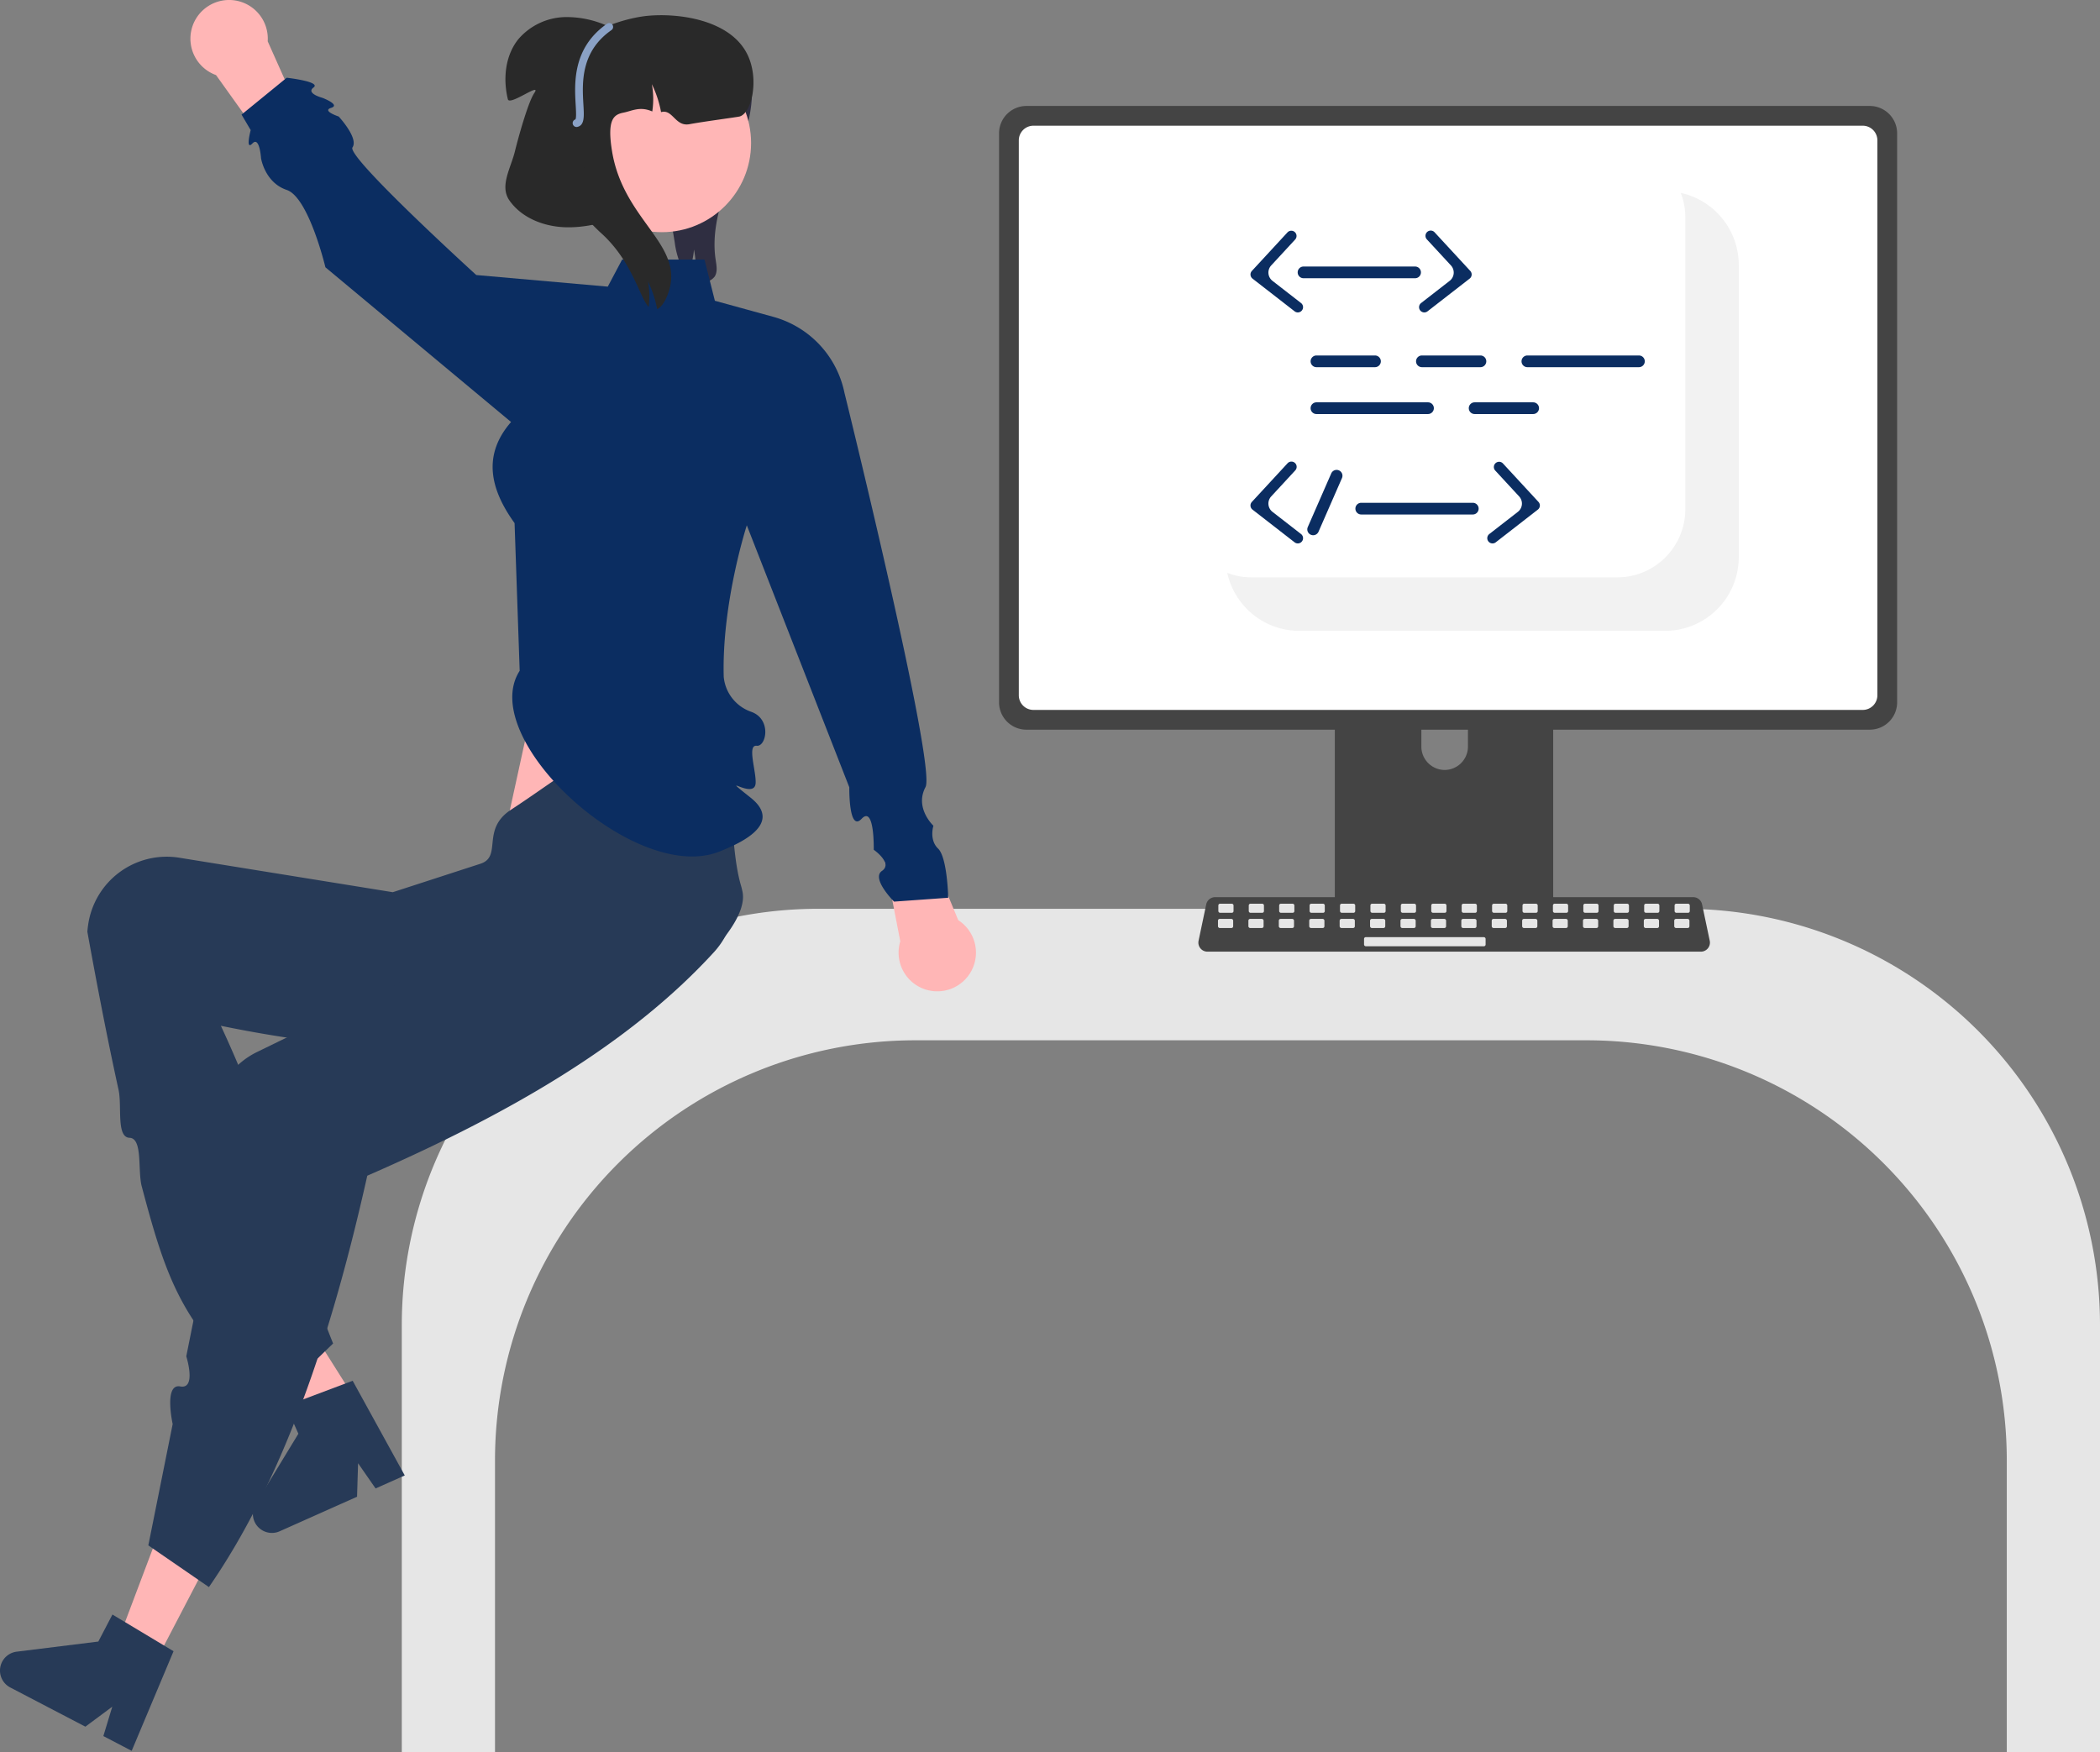 <svg xmlns="http://www.w3.org/2000/svg" width="610" height="508.978" viewBox="0 0 610 508.978">
  <rect x="0" y="0" width="610" height="508.978" fill="#808080" stroke="none"/>
  <g id="CMS-development" transform="translate(-74.258 0.009)">
    <path id="Path_4603" data-name="Path 4603" d="M529.065,316.765a4.3,4.3,0,0,1-4.847,1.413,6.551,6.551,0,0,1-.763-.278,32.391,32.391,0,0,0-.413-8.977A24.006,24.006,0,0,1,521.2,316.3a10.013,10.013,0,0,1-1.978-2.823,25.2,25.2,0,0,1-1.8-6.794c-1.353-7.965-2.689-16.251-.48-24.034,3.235-11.37,13.436-19.544,17.7-30.576l2.1-1.884c3.593,6.119,3.752,13.722,2.288,20.661s-4.393,13.477-6.714,20.181-4.06,13.836-2.983,20.851C529.574,313.537,529.951,315.352,529.065,316.765Z" transform="translate(-247.195 -236.448)" fill="#2f2e41"/>
    <path id="Path_4604" data-name="Path 4604" d="M231.974,157.1l-13.68,62.567,59.75,19.461L269.259,157.1Z" transform="translate(3.213 19.594)" fill="#ffb6b6"/>
    <path id="Path_4605" data-name="Path 4605" d="M912.623,717.518H939.7V593.388A120.966,120.966,0,0,0,818.87,472.559H567.238A120.966,120.966,0,0,0,446.41,593.388v124.13h27.076v-84.8A122.091,122.091,0,0,1,595.437,510.764H790.67A122.091,122.091,0,0,1,912.623,632.716Z" transform="translate(-255.441 -208.549)" fill="#e6e6e6"/>
    <path id="Path_4608" data-name="Path 4608" d="M748.107,391.091H690.794a3.058,3.058,0,0,0-3.053,3.061V484.69h63.428V394.152a3.06,3.06,0,0,0-3.062-3.061Zm-28.464,51.443a6.8,6.8,0,0,1-6.768-6.768V425.323a6.768,6.768,0,1,1,13.535,0v10.443a6.8,6.8,0,0,1-6.768,6.768Z" transform="translate(-225.747 -218.857)" fill="#444"/>
    <path id="Path_4609" data-name="Path 4609" d="M853.76,265.347H608.769a7.953,7.953,0,0,0-7.94,7.94V438.608a7.948,7.948,0,0,0,7.94,7.94H853.76a7.948,7.948,0,0,0,7.94-7.94V273.287a7.953,7.953,0,0,0-7.94-7.94Z" transform="translate(-236.37 -234.573)" fill="#444"/>
    <path id="Path_4610" data-name="Path 4610" d="M851.083,270.451h-240.9a4.256,4.256,0,0,0-4.246,4.255V435.93a4.254,4.254,0,0,0,4.246,4.247h240.9a4.254,4.254,0,0,0,4.247-4.246V274.705A4.256,4.256,0,0,0,851.083,270.451Z" transform="translate(-235.739 -233.942)" fill="#fff"/>
    <path id="Path_4611" data-name="Path 4611" d="M687.565,471.812v8.735a1.711,1.711,0,0,0,1.708,1.708h60.406a1.716,1.716,0,0,0,1.708-1.708v-8.735Z" transform="translate(-225.769 -208.83)" fill="#3f3d56"/>
    <path id="Path_4612" data-name="Path 4612" d="M798.408,485.554H655.086a2.636,2.636,0,0,1-2.58-3.18l2.224-10.562a2.648,2.648,0,0,1,2.579-2.093H796.185a2.648,2.648,0,0,1,2.579,2.093l2.224,10.562a2.637,2.637,0,0,1-2.58,3.18Z" transform="translate(-230.091 -209.089)" fill="#444"/>
    <rect id="Rectangle_599" data-name="Rectangle 599" width="4.414" height="2.649" rx="0.488" transform="translate(428.157 262.528)" fill="#e6e6e6"/>
    <rect id="Rectangle_600" data-name="Rectangle 600" width="4.414" height="2.649" rx="0.488" transform="translate(436.992 262.528)" fill="#e6e6e6"/>
    <rect id="Rectangle_601" data-name="Rectangle 601" width="4.414" height="2.649" rx="0.488" transform="translate(445.827 262.528)" fill="#e6e6e6"/>
    <rect id="Rectangle_602" data-name="Rectangle 602" width="4.414" height="2.649" rx="0.488" transform="translate(454.662 262.528)" fill="#e6e6e6"/>
    <rect id="Rectangle_603" data-name="Rectangle 603" width="4.414" height="2.649" rx="0.488" transform="translate(463.498 262.528)" fill="#e6e6e6"/>
    <rect id="Rectangle_604" data-name="Rectangle 604" width="4.414" height="2.649" rx="0.488" transform="translate(472.333 262.528)" fill="#e6e6e6"/>
    <rect id="Rectangle_605" data-name="Rectangle 605" width="4.414" height="2.649" rx="0.488" transform="translate(481.169 262.528)" fill="#e6e6e6"/>
    <rect id="Rectangle_606" data-name="Rectangle 606" width="4.414" height="2.649" rx="0.488" transform="translate(490.004 262.528)" fill="#e6e6e6"/>
    <rect id="Rectangle_607" data-name="Rectangle 607" width="4.414" height="2.649" rx="0.488" transform="translate(498.839 262.528)" fill="#e6e6e6"/>
    <rect id="Rectangle_608" data-name="Rectangle 608" width="4.414" height="2.649" rx="0.488" transform="translate(507.675 262.528)" fill="#e6e6e6"/>
    <rect id="Rectangle_609" data-name="Rectangle 609" width="4.414" height="2.649" rx="0.488" transform="translate(516.51 262.528)" fill="#e6e6e6"/>
    <rect id="Rectangle_610" data-name="Rectangle 610" width="4.414" height="2.649" rx="0.488" transform="translate(525.345 262.528)" fill="#e6e6e6"/>
    <rect id="Rectangle_611" data-name="Rectangle 611" width="4.414" height="2.649" rx="0.488" transform="translate(534.181 262.528)" fill="#e6e6e6"/>
    <rect id="Rectangle_612" data-name="Rectangle 612" width="4.414" height="2.649" rx="0.488" transform="translate(543.016 262.528)" fill="#e6e6e6"/>
    <rect id="Rectangle_613" data-name="Rectangle 613" width="4.414" height="2.649" rx="0.488" transform="translate(551.852 262.528)" fill="#e6e6e6"/>
    <rect id="Rectangle_614" data-name="Rectangle 614" width="4.414" height="2.649" rx="0.488" transform="translate(560.686 262.528)" fill="#e6e6e6"/>
    <rect id="Rectangle_615" data-name="Rectangle 615" width="4.414" height="2.649" rx="0.488" transform="translate(428.052 266.945)" fill="#e6e6e6"/>
    <rect id="Rectangle_616" data-name="Rectangle 616" width="4.414" height="2.649" rx="0.488" transform="translate(436.888 266.945)" fill="#e6e6e6"/>
    <rect id="Rectangle_617" data-name="Rectangle 617" width="4.414" height="2.649" rx="0.488" transform="translate(445.723 266.945)" fill="#e6e6e6"/>
    <rect id="Rectangle_618" data-name="Rectangle 618" width="4.414" height="2.649" rx="0.488" transform="translate(454.558 266.945)" fill="#e6e6e6"/>
    <rect id="Rectangle_619" data-name="Rectangle 619" width="4.414" height="2.649" rx="0.488" transform="translate(463.393 266.945)" fill="#e6e6e6"/>
    <rect id="Rectangle_620" data-name="Rectangle 620" width="4.414" height="2.649" rx="0.488" transform="translate(472.229 266.945)" fill="#e6e6e6"/>
    <rect id="Rectangle_621" data-name="Rectangle 621" width="4.414" height="2.649" rx="0.488" transform="translate(481.065 266.945)" fill="#e6e6e6"/>
    <rect id="Rectangle_622" data-name="Rectangle 622" width="4.414" height="2.649" rx="0.488" transform="translate(489.899 266.945)" fill="#e6e6e6"/>
    <rect id="Rectangle_623" data-name="Rectangle 623" width="4.414" height="2.649" rx="0.488" transform="translate(498.735 266.945)" fill="#e6e6e6"/>
    <rect id="Rectangle_624" data-name="Rectangle 624" width="4.414" height="2.649" rx="0.488" transform="translate(507.57 266.945)" fill="#e6e6e6"/>
    <rect id="Rectangle_625" data-name="Rectangle 625" width="4.414" height="2.649" rx="0.488" transform="translate(516.406 266.945)" fill="#e6e6e6"/>
    <rect id="Rectangle_626" data-name="Rectangle 626" width="4.414" height="2.649" rx="0.488" transform="translate(525.242 266.945)" fill="#e6e6e6"/>
    <rect id="Rectangle_627" data-name="Rectangle 627" width="4.414" height="2.649" rx="0.488" transform="translate(534.076 266.945)" fill="#e6e6e6"/>
    <rect id="Rectangle_628" data-name="Rectangle 628" width="4.414" height="2.649" rx="0.488" transform="translate(542.912 266.945)" fill="#e6e6e6"/>
    <rect id="Rectangle_629" data-name="Rectangle 629" width="4.414" height="2.649" rx="0.488" transform="translate(551.747 266.945)" fill="#e6e6e6"/>
    <rect id="Rectangle_630" data-name="Rectangle 630" width="4.414" height="2.649" rx="0.488" transform="translate(560.583 266.945)" fill="#e6e6e6"/>
    <rect id="Rectangle_631" data-name="Rectangle 631" width="35.314" height="2.649" rx="0.488" transform="translate(470.479 272.246)" fill="#e6e6e6"/>
    <path id="Path_4613" data-name="Path 4613" d="M808.49,308.774v84.859a21.43,21.43,0,0,1-21.425,21.428H680.853a21.442,21.442,0,0,1-19.677-12.915,20.2,20.2,0,0,1-1.268-3.94,19.515,19.515,0,0,0,7.079,1.315H773.2a19.782,19.782,0,0,0,19.754-19.754V294.908a19.516,19.516,0,0,0-1.315-7.079,20.2,20.2,0,0,1,3.944,1.27A21.44,21.44,0,0,1,808.49,308.774Z" transform="translate(-229.16 -231.793)" fill="#f2f2f2"/>
    <path id="Path_4614" data-name="Path 4614" d="M188.472,373.513l-10.534,6.523L146.9,341.887l15.547-9.625Z" transform="translate(-5.736 41.414)" fill="#ffb6b6"/>
    <path id="Path_4615" data-name="Path 4615" d="M452.461,622.087l-8.474,3.783-5.084-7.325-.3,9.73-22.475,10.033a5.533,5.533,0,0,1-6.982-7.928l12.414-20.407-3.611-8.088,19.381-7.3Z" transform="translate(-260.63 -193.458)" fill="#273a57"/>
    <path id="Path_4616" data-name="Path 4616" d="M419.147,622.327l17.792-17.242c-13.219-32.619-14.275-52.837-32.6-92.287,43.478,8.893,74.562,8.352,110.519.379,12.173-2.657,43.582-26.918,41-39.359q-.181-.872-.428-1.728c-3.86-13.16-1.142-33.312-9.5-47.915-15.456-5.827-38.938,13.85-57.307,25.844-8.857,5.784-2.374,13.665-8.989,15.731l-25.36,8.232-62.22-10.049a23.048,23.048,0,0,0-26.267,19.506q-.158,1.013-.229,2.038c2.863,15.847,5.847,31.279,9.06,45.928,1.037,4.729-.714,13.793,3.186,13.928s2.329,9.511,3.544,14.094C388.83,587.647,393.558,601.3,419.147,622.327Z" transform="translate(-265.922 -214.794)" fill="#273a57"/>
    <path id="Path_4617" data-name="Path 4617" d="M128.537,435.438l-10.975-5.728,17.364-46,16.2,8.454Z" transform="translate(-9.368 47.853)" fill="#ffb6b6"/>
    <path id="Path_4618" data-name="Path 4618" d="M381.316,661.048l17.6,12.116c21.568-31.193,35.572-72.874,46-119.513,40.608-17.714,76.14-37.981,100.9-65.165a23.5,23.5,0,0,0-1.359-32.693q-.65-.609-1.344-1.167c-10.725-8.543-34.545-3.627-49.769-10.768l-27.2,37.642,3.126,8.767-9.461,4.606-7.988,3.889-9.145,4.452L412.7,517.807a23.017,23.017,0,0,0-10.213,31.046q.454.919.986,1.8l-11.133,55.464s3.063,9.656-1.757,8.752-2.194,10.928-2.194,10.928Z" transform="translate(-263.972 -212.098)" fill="#273a57"/>
    <path id="Path_4619" data-name="Path 4619" d="M381.239,694.625l-8.227-4.294L375.6,681.8l-7.815,5.8-21.82-11.388a5.533,5.533,0,0,1,1.879-10.4l23.705-2.94,4.1-7.852L393.4,665.685Z" transform="translate(-268.731 -185.984)" fill="#273a57"/>
    <path id="Path_4620" data-name="Path 4620" d="M593.032,479.079,580.2,448.059l-10.113,5.618,6.107,31.555a11.238,11.238,0,1,0,16.841-6.154Z" transform="translate(-240.427 -211.772)" fill="#ffb6b6"/>
    <path id="Path_4621" data-name="Path 4621" d="M399.642,259.769l19.53,27.3,8.577-7.764-13.1-29.35a11.238,11.238,0,1,0-15.009,9.809Z" transform="translate(-262.628 -237.961)" fill="#ffb6b6"/>
    <path id="Path_4622" data-name="Path 4622" d="M486.2,430.343c-12.668,19.649,33.741,62.46,58.174,52.449,4.278-1.753,18.995-7.543,8.936-15.57s1.166.956,1.432-4.269c.177-3.493-2.527-11.157.295-10.828s4.442-7.833-1.7-9.912A11.931,11.931,0,0,1,545.47,432.1c-.588-21.537,6.706-44.022,6.706-44.022l29.775,76.111s-.22,13.168,3.577,9.144,3.521,9,3.521,9,5.646,3.94,2.4,6.133,3.5,8.935,3.5,8.935l15.731-1.124s-.246-11.686-2.932-14.271-1.367-6.651-1.367-6.651-5.538-5.151-2.3-11.217-23.542-114.57-23.542-114.57a28.9,28.9,0,0,0-20.637-22.047L542.9,322.842l-3.017-11.971H515.959l-4.167,7.866-38.2-3.371s-37.8-34.4-35.957-37.081-4.014-8.973-4.014-8.973-5-1.638-2.181-2.513-2.514-2.9-2.514-2.9-4.944-1.3-2.612-3.01-7.781-2.834-7.781-2.834l-13.121,10.706,2.652,4.5s-1.617,6.123.493,3.888,2.508,4.252,2.508,4.252,1.078,7.1,7.468,9.244,11.237,22.473,11.237,22.473L483.7,358.065c-8.215,9.429-6.259,19.289,1.018,29.375Z" transform="translate(-260.988 -235.475)" fill="#0b2d61"/>
    <circle id="Ellipse_476" data-name="Ellipse 476" cx="25.907" cy="25.907" r="25.907" transform="translate(240.616 15.629)" fill="#ffb6b6"/>
    <path id="Path_4623" data-name="Path 4623" d="M541.449,271.3c-.663.191-10.394,1.461-14.608,2.247-4.135.775-4.854-4.495-8.236-3.506a.141.141,0,0,0-.011-.067,31.847,31.847,0,0,0-2.663-8.057,23.8,23.8,0,0,1,.191,7.416,1.117,1.117,0,0,1-.023.191c-.011.112-.034.213-.045.326-3.573-1.573-5.843-.169-8.315.326-2.764.551-4.922,1.764-3.371,11.237,3.18,19.484,19.72,26.44,16.855,39.328-.562,2.551-1.978,5.742-3.753,6.54a31.849,31.849,0,0,0-2.663-8.057,23.8,23.8,0,0,1,.191,7.416c-2.753-2.978-4.742-13.383-14-21.631-2.281-2.023-13.709-14.023-15.08-16.855a36.111,36.111,0,0,1,.607,6.866,33.047,33.047,0,0,1-.315,4.607,1.293,1.293,0,0,1-.034.292c-.011.18-.045.337-.067.506-.022.191-.056.371-.09.562-3.742-.539-7.057-1.191-8.619-2.719-7.6-7.394,1.674-21.8,6.742-34.834,7.248-18.664,28.294-21.147,30.339-21.35,9.012-.91,24.237,1.023,29.215,11.237C547.179,260.475,544.955,270.285,541.449,271.3Z" transform="translate(-252.323 -237.475)" fill="#292929"/>
    <path id="Path_4624" data-name="Path 4624" d="M486.946,275.449l18.766-29.193a28.78,28.78,0,0,0-14.819-3.887,18.45,18.45,0,0,0-13.607,6.418c-3.833,4.763-4.49,11.5-3.054,17.44.5,2.053,9.94-5.169,7.693-1.8-1.845,2.639-4.862,13.733-5.618,16.855-1.218,5.025-4.566,10.183-1.583,14.406,3.527,4.994,9.821,7.476,15.93,7.729s12.122-1.441,17.927-3.358Z" transform="translate(-252.456 -237.415)" fill="#292929"/>
    <path id="Path_4625" data-name="Path 4625" d="M492.009,274.107a1.124,1.124,0,0,1-.307-2.2c.295-.486.174-2.532.077-4.185-.365-6.207-.977-16.6,9.108-23.608a1.123,1.123,0,1,1,1.283,1.845c-9.051,6.294-8.508,15.524-8.148,21.631.205,3.492.354,6.014-1.764,6.494a1.112,1.112,0,0,1-.25.028Z" transform="translate(-250.297 -237.225)" fill="#8aa1c5"/>
    <path id="Path_4627" data-name="Path 4627" d="M700.209,333.185h-17a1.7,1.7,0,0,1,0-3.4h17a1.7,1.7,0,0,1,0,3.4Z" transform="translate(-226.549 -226.523)" fill="#0b2d61"/>
    <path id="Path_4628" data-name="Path 4628" d="M727.445,333.185h-17a1.7,1.7,0,0,1,0-3.4h17a1.7,1.7,0,0,1,0,3.4Z" transform="translate(-223.156 -226.523)" fill="#0b2d61"/>
    <path id="Path_4629" data-name="Path 4629" d="M741.064,345.29h-17a1.7,1.7,0,0,1,0-3.4h17a1.7,1.7,0,0,1,0,3.4Z" transform="translate(-221.459 -225.015)" fill="#0b2d61"/>
    <path id="Path_4630" data-name="Path 4630" d="M715.6,345.29H683.2a1.7,1.7,0,0,1,0-3.4h32.4a1.7,1.7,0,0,1,0,3.4Z" transform="translate(-226.541 -225.015)" fill="#0b2d61"/>
    <path id="Path_4631" data-name="Path 4631" d="M770.08,333.185h-32.4a1.7,1.7,0,0,1,0-3.4h32.4a1.7,1.7,0,0,1,0,3.4Z" transform="translate(-219.753 -226.523)" fill="#0b2d61"/>
    <path id="Path_4632" data-name="Path 4632" d="M712.262,310.261h-32.4a1.7,1.7,0,0,1,0-3.4h32.4a1.7,1.7,0,1,1,0,3.4Z" transform="translate(-226.957 -229.44)" fill="#0b2d61"/>
    <path id="Path_4633" data-name="Path 4633" d="M711.048,321.34a1.523,1.523,0,0,1-.935-2.725l8.3-6.449a3.049,3.049,0,0,0,.369-4.476l-6.965-7.54a1.523,1.523,0,1,1,2.236-2.067l10.344,11.2a1.523,1.523,0,0,1-.184,2.236l-12.227,9.5a1.518,1.518,0,0,1-.934.32Z" transform="translate(-223.061 -230.586)" fill="#0b2d61"/>
    <path id="Path_4634" data-name="Path 4634" d="M679.729,321.34a1.523,1.523,0,0,0,.935-2.725l-8.3-6.449A3.049,3.049,0,0,1,672,307.69l6.965-7.54a1.523,1.523,0,0,0-2.237-2.067l-10.343,11.2a1.523,1.523,0,0,0,.184,2.236l12.227,9.5A1.518,1.518,0,0,0,679.729,321.34Z" transform="translate(-228.485 -230.586)" fill="#0b2d61"/>
    <path id="Path_4635" data-name="Path 4635" d="M727.169,371.241h-32.4a1.7,1.7,0,0,1,0-3.4h32.4a1.7,1.7,0,0,1,0,3.4Z" transform="translate(-225.1 -221.783)" fill="#0b2d61"/>
    <path id="Path_4636" data-name="Path 4636" d="M728.665,380.965a1.523,1.523,0,0,1-.935-2.725l8.3-6.449a3.049,3.049,0,0,0,.369-4.476l-6.965-7.54a1.523,1.523,0,0,1,2.236-2.067l10.344,11.2a1.523,1.523,0,0,1-.184,2.236l-12.227,9.5a1.518,1.518,0,0,1-.934.32Z" transform="translate(-220.866 -223.102)" fill="#0b2d61"/>
    <path id="Path_4637" data-name="Path 4637" d="M679.729,380.965a1.523,1.523,0,0,0,.935-2.725l-8.3-6.449a3.049,3.049,0,0,1-.369-4.476l6.965-7.54a1.523,1.523,0,1,0-2.236-2.067l-10.344,11.2a1.523,1.523,0,0,0,.184,2.236l12.227,9.5A1.518,1.518,0,0,0,679.729,380.965Z" transform="translate(-228.485 -223.102)" fill="#0b2d61"/>
    <path id="Path_4638" data-name="Path 4638" d="M680.8,375.94l6.811-15.58a1.7,1.7,0,1,1,3.116,1.362l-6.811,15.58a1.7,1.7,0,1,1-3.116-1.362Z" transform="translate(-226.659 -222.838)" fill="#0b2d61"/>
  </g>
</svg>

